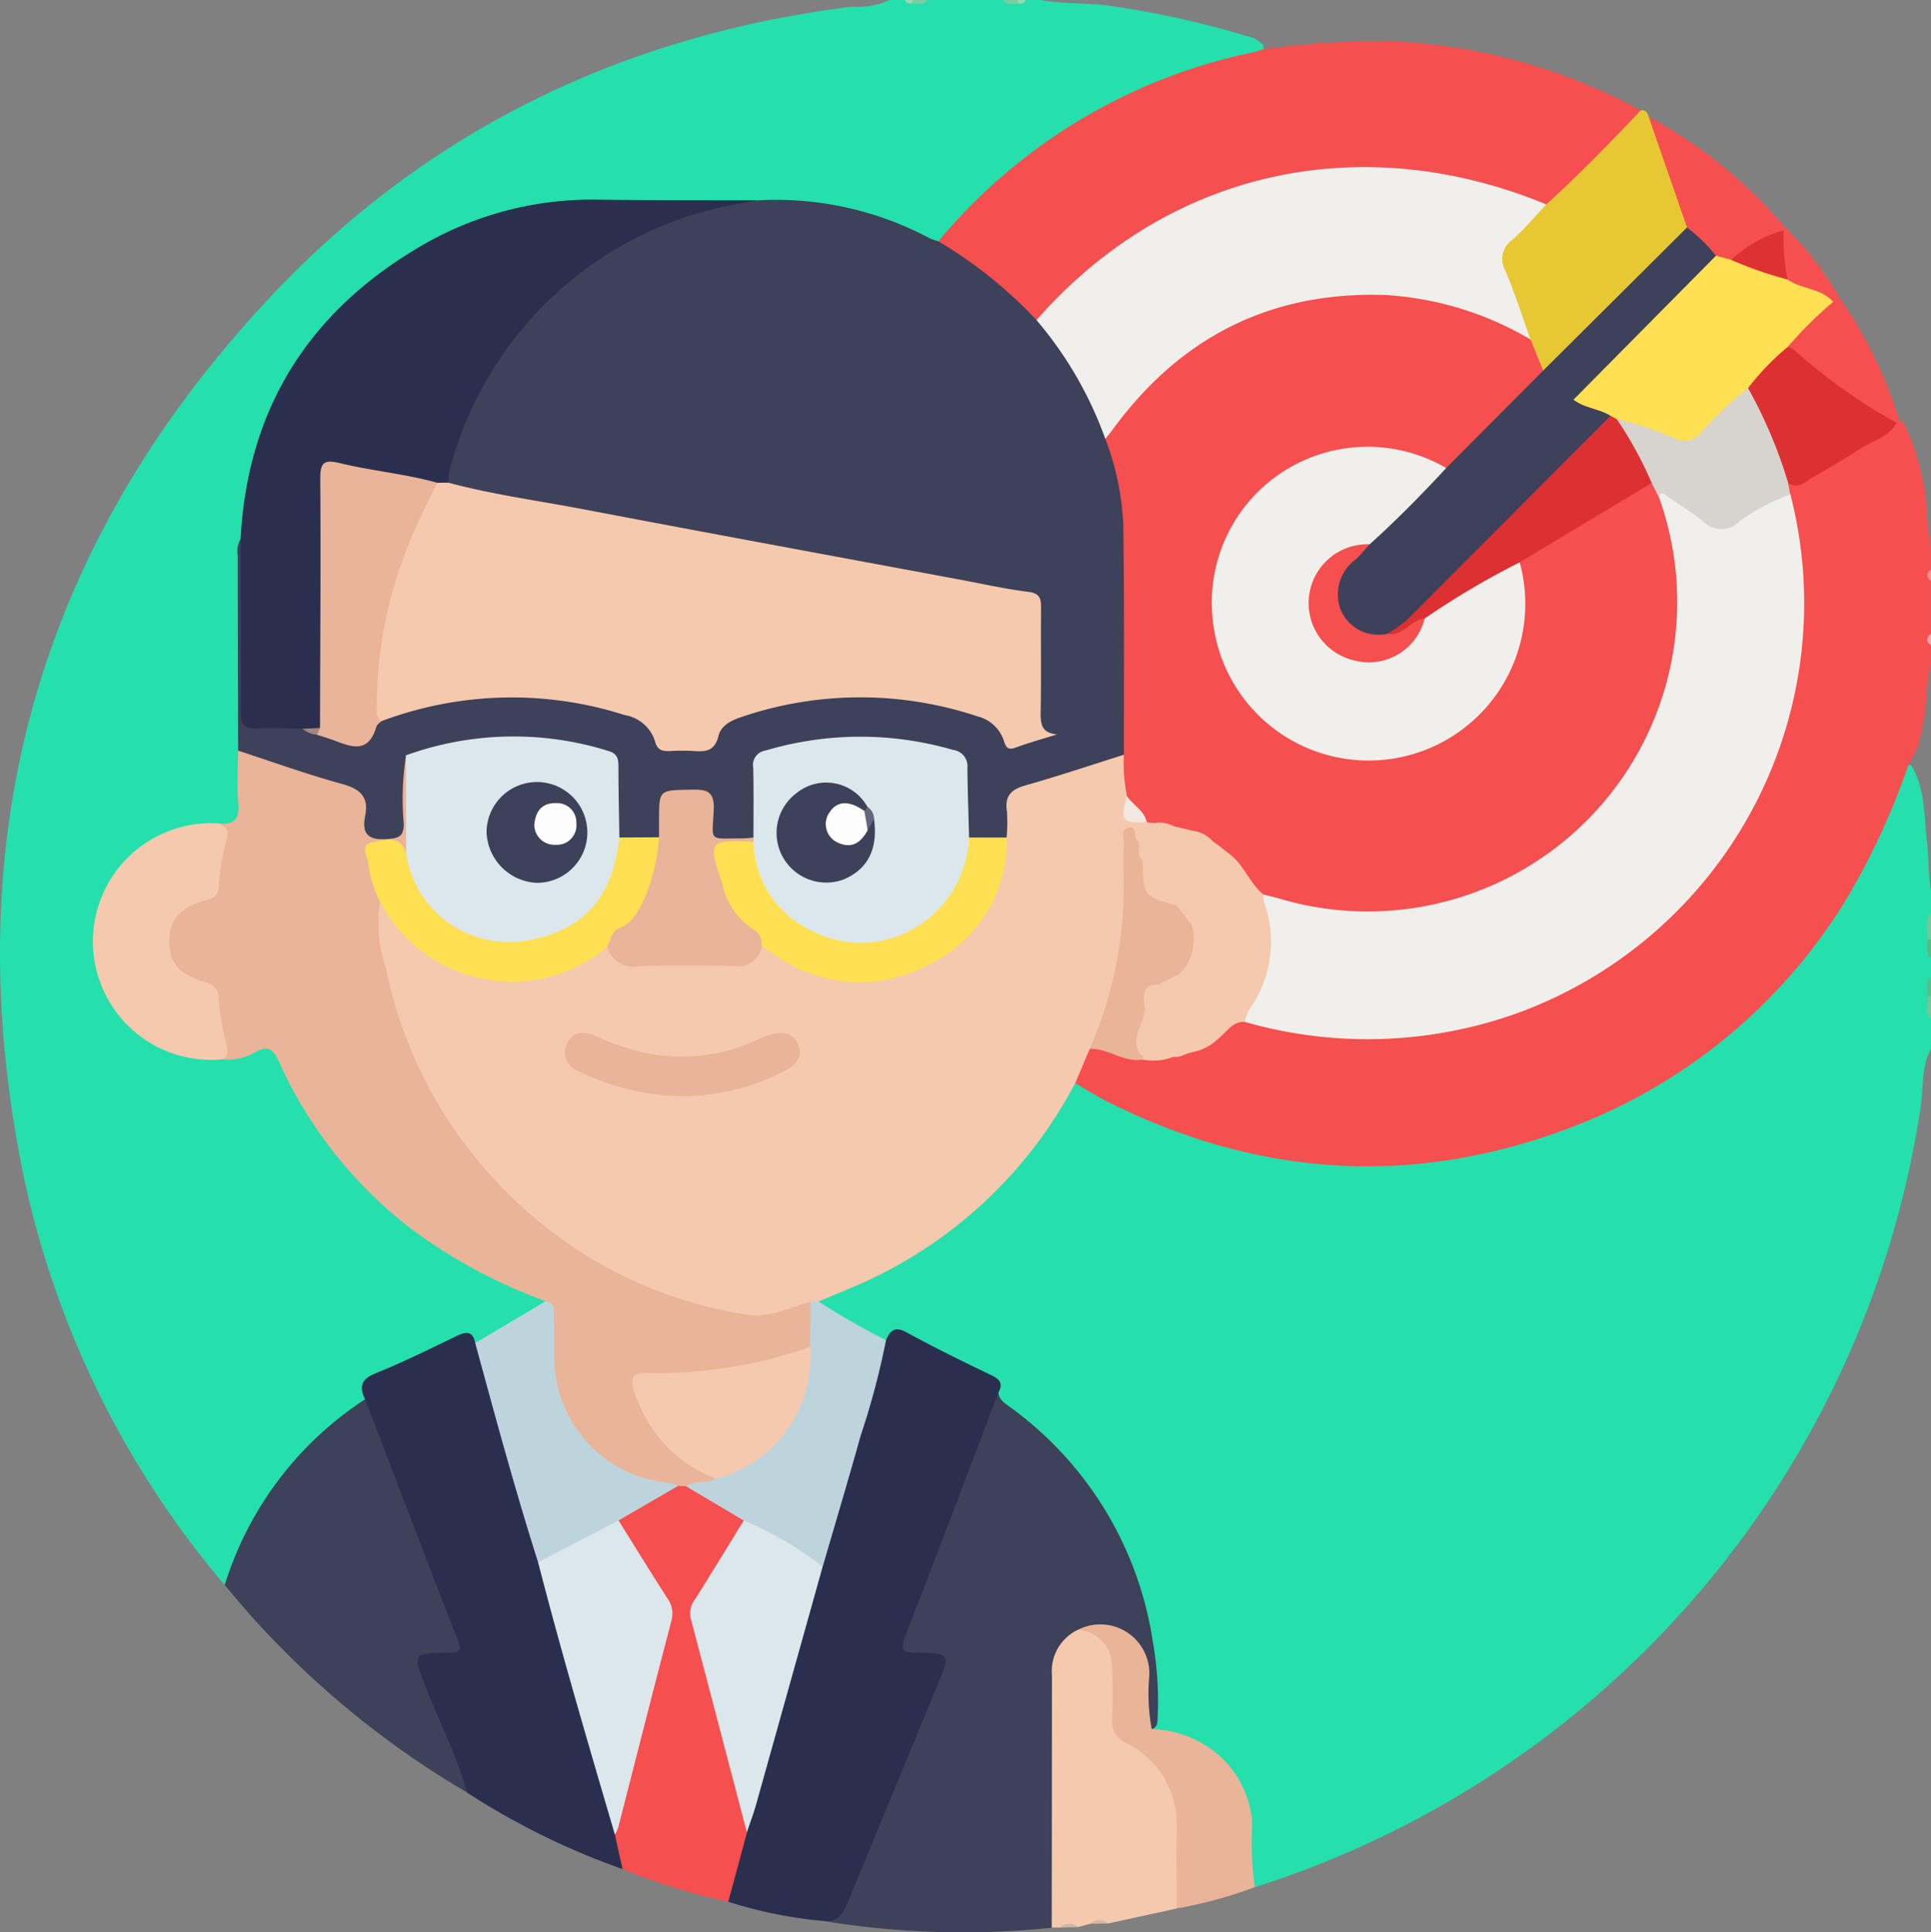 <svg id="Grupo_154333" data-name="Grupo 154333" xmlns="http://www.w3.org/2000/svg" xmlns:xlink="http://www.w3.org/1999/xlink" width="127.953" height="128.019" viewBox="0 0 127.953 128.019">
  <rect x="0" y="0" width="127.953" height="128.019" fill="#808080" stroke="none"/>
  <defs>
    <clipPath id="clip-path">
      <rect id="Rectángulo_45995" data-name="Rectángulo 45995" width="127.953" height="128.018" fill="none"/>
    </clipPath>
  </defs>
  <g id="Grupo_154333-2" data-name="Grupo 154333" clip-path="url(#clip-path)">
    <path id="Trazado_196506" data-name="Trazado 196506" d="M151.257,91.3c-.66,1.2-.485,2.562-.684,3.844a64.274,64.274,0,0,1-44.12,51.7c-.591-.189-.493-.712-.515-1.141-.047-.913,0-1.829-.021-2.744a6.149,6.149,0,0,0-5.369-6.067c-.4-.057-.85-.013-1.092-.456.559-1.854.177-3.717-.079-5.543a22.873,22.873,0,0,0-8.156-14.668c-.708-.6-1.672-.983-1.946-2.014a1.2,1.2,0,0,0-.815-1.235c-1.6-.77-3.194-1.548-4.756-2.388a1.4,1.4,0,0,0-1.691.138,11.025,11.025,0,0,1-4.559-2.65c.05-.613.595-.631.991-.777A29.192,29.192,0,0,0,93.656,94.536c.25-.415.41-.926.957-1.087a2.482,2.482,0,0,1,1.251.515A36.165,36.165,0,0,0,110.539,98.5c11.838,1.007,21.872-2.846,30.148-11.259a34.293,34.293,0,0,0,8.156-13.309c.189-.565.126-1.411,1.078-1.447.981,1.581.863,3.4,1.072,5.136.127,1.055.069,2.13.264,3.182v1.5c-.261.55-.067,1.133-.129,1.7.059.432-.134.89.129,1.3v1.249c-.261.4-.069.853-.129,1.277.065.489-.142,1,.129,1.474Z" transform="translate(-23.303 -21.809)" fill="#25e0ac"/>
    <path id="Trazado_196507" data-name="Trazado 196507" d="M14.89,105.018A61.552,61.552,0,0,1,1.507,77.634c-4.441-21.975.927-41.349,16.2-57.74C28.149,8.68,41.235,2.336,56.466.439A5.144,5.144,0,0,0,58.961,0h1c.166.182.388.113.591.129.3-.045.634.11.909-.129h5c.275.238.607.084.91.129.2-.015.424.053.591-.129h1c1.466.281,2.964.168,4.439.367a60.97,60.97,0,0,1,9.133,2A2.141,2.141,0,0,1,83.723,3c.024.875-.734.806-1.23.923a40.623,40.623,0,0,0-6.3,2.023,35.933,35.933,0,0,0-9.97,6.337,21.778,21.778,0,0,0-3.087,3.078,1.923,1.923,0,0,1-1.086.8,11.431,11.431,0,0,1-2.887-1.118A22.156,22.156,0,0,0,50.241,13.6c-4.072-.04-8.15-.122-12.217.027A21.88,21.88,0,0,0,25.963,17.9a23,23,0,0,0-9.548,15.491c-.144.864-.036,1.747-.238,2.606a42.257,42.257,0,0,0-.1,5.229c-.031,2.826,0,5.652.007,8.478.031,1.249.043,2.5,0,3.747-.025.818-.359,1.359-1.258,1.377a7.61,7.61,0,0,0-7.134,3.508,7.066,7.066,0,0,0-.306,7.582,7.335,7.335,0,0,0,6.6,4c.208,0,.416,0,.623,0a5.123,5.123,0,0,0,2.411-.546c.849-.409,1.314-.092,1.656.694a29.33,29.33,0,0,0,16.41,15.357c.443.169,1.012.187,1.194.775a13.613,13.613,0,0,1-4.788,2.883,1.505,1.505,0,0,0-1.734-.017c-1.418.758-2.9,1.386-4.368,2.029-.812.354-1.277.761-1.072,1.684-1.248,1.272-2.733,2.267-3.967,3.58a23.86,23.86,0,0,0-4.772,7.536c-.164.408-.222.9-.693,1.133" transform="translate(0)" fill="#25e0ac"/>
    <path id="Trazado_196508" data-name="Trazado 196508" d="M157.113,62.664a47.687,47.687,0,0,1-4.242,9.124,36.507,36.507,0,0,1-17.822,14.8c-10.627,4.131-21.059,3.465-31.213-1.691-.666-.338-1.293-.749-1.938-1.127a2.928,2.928,0,0,1,1-2.409c.731-.322,1.341.159,2,.3a5.406,5.406,0,0,0,1.442.243,7.485,7.485,0,0,0,1.883-.108c.41-.108.817-.23,1.228-.329a3.429,3.429,0,0,0,1.816-.965,2.6,2.6,0,0,1,1.953-1.056,43,43,0,0,0,7.014,1.022,29.041,29.041,0,0,0,9.827-1.3,28.5,28.5,0,0,0,19.418-22.545,29.893,29.893,0,0,0-.464-11.634,1.555,1.555,0,0,1-.009-.938c2.666-1.043,4.94-2.788,7.43-4.15a.56.56,0,0,1,.361.129,15.741,15.741,0,0,1,1.535,5.919,16.505,16.505,0,0,0,.265,2.3v1.5a.571.571,0,0,0,0,.75V54a.571.571,0,0,0,0,.75V56c-.358,1.4-.22,2.865-.593,4.256a5.765,5.765,0,0,1-.9,2.405" transform="translate(-30.649 -12.007)" fill="#f64f4f"/>
    <path id="Trazado_196509" data-name="Trazado 196509" d="M182.658,88.269c.1-.577-.26-1.219.242-1.741v1.75c-.085.112-.166.115-.242-.009" transform="translate(-54.946 -26.034)" fill="#70c99a"/>
    <path id="Trazado_196510" data-name="Trazado 196510" d="M182.9,95.86c-.473-.433-.157-.994-.24-1.491.076-.124.155-.121.24-.009Z" transform="translate(-54.949 -28.365)" fill="#6ec898"/>
    <path id="Trazado_196511" data-name="Trazado 196511" d="M182.906,93.857c-.08,0-.16,0-.24.009.042-.427-.174-.9.24-1.259Z" transform="translate(-54.953 -27.863)" fill="#55bf87"/>
    <path id="Trazado_196512" data-name="Trazado 196512" d="M182.664,89.018c.08.006.161.008.242.009v1.25c-.415-.354-.2-.833-.242-1.259" transform="translate(-54.953 -26.783)" fill="#53be84"/>
    <path id="Trazado_196513" data-name="Trazado 196513" d="M96.074.224c-.354,0-.74.147-1.012-.224h1c.078.045.107.094.085.145s-.047.079-.072.079" transform="translate(-28.601)" fill="#7bcda1"/>
    <path id="Trazado_196514" data-name="Trazado 196514" d="M87.441,0c-.272.371-.659.223-1.012.224-.073-.055-.1-.106-.068-.154S86.415,0,86.441,0Z" transform="translate(-25.98 0)" fill="#7bcda1"/>
    <path id="Trazado_196515" data-name="Trazado 196515" d="M182.907,60.819c-.369-.25-.317-.5,0-.75Z" transform="translate(-54.954 -18.073)" fill="#faa5a5"/>
    <path id="Trazado_196516" data-name="Trazado 196516" d="M182.91,54.741c-.313-.25-.357-.5,0-.75Z" transform="translate(-54.956 -16.244)" fill="#f99090"/>
    <path id="Trazado_196517" data-name="Trazado 196517" d="M96.5.224A2.013,2.013,0,0,1,96.492,0h.5c-.087.239-.283.241-.487.224" transform="translate(-29.032)" fill="#9ad9b7"/>
    <path id="Trazado_196518" data-name="Trazado 196518" d="M86.266,0a2,2,0,0,1-.013.224c-.2.016-.4.015-.487-.224Z" transform="translate(-25.804)" fill="#9ad9b7"/>
    <path id="Trazado_196519" data-name="Trazado 196519" d="M89.674,131.959c.037.477.4.7.735.945a23.481,23.481,0,0,1,9.5,15.593,22.435,22.435,0,0,1,.317,4.951c-.02.333.023.68-.389.819-.58-.348-.415-.935-.441-1.445a23.556,23.556,0,0,0-.141-2.6,2.86,2.86,0,0,0-4.328-2.109,3.508,3.508,0,0,0-1.319,3.075q.022,7.168,0,14.336a2.492,2.492,0,0,1-.4,1.9,56.6,56.6,0,0,1-15.045-.436,4,4,0,0,0,1.452-1.95c1.948-4.69,3.842-9.4,5.8-14.087.536-1.277.473-1.337-.97-1.426-1.422-.086-1.644-.382-1.163-1.695,1.863-5.082,3.852-10.116,5.8-15.166.112-.29.145-.68.594-.7" transform="translate(-23.516 -39.703)" fill="#3d4159"/>
    <path id="Trazado_196520" data-name="Trazado 196520" d="M86.892,130.161c-2.046,5.369-4.07,10.746-6.159,16.1-.361.924-.211,1.151.755,1.155,2.213.007,2.226.047,1.366,2.134-2,4.861-4.026,9.713-6.018,14.577-.282.69-.668,1.124-1.458,1.058a29.124,29.124,0,0,1-6.391-1.281c-.287-1.086.354-2,.559-3a15.773,15.773,0,0,1,.417-1.565c1.627-5.909,3.363-11.787,5-17.692,1.306-4.274,2.411-8.606,3.673-12.894a4.9,4.9,0,0,1,.808-2.058c.278-.641.584-.942,1.365-.513,1.845,1.012,3.739,1.937,5.636,2.848.566.273.757.569.447,1.128" transform="translate(-20.734 -37.905)" fill="#2a2f4f"/>
    <path id="Trazado_196521" data-name="Trazado 196521" d="M34.511,130.719c-.417-.85-.251-1.344.717-1.734,1.842-.741,3.624-1.632,5.416-2.492.626-.3,1.02-.245,1.165.494a2.079,2.079,0,0,1,.655,1.308c1.272,4.4,2.5,8.806,3.8,13.2q2.511,8.981,5.081,17.946c.136.793.693,1.548.221,2.4a48.515,48.515,0,0,1-10.293-5.061,7.933,7.933,0,0,1-1.211-2.442c-.828-1.818-1.539-3.684-2.253-5.548-.447-1.169-.2-1.515,1.032-1.6a2.593,2.593,0,0,1,.5-.006c1.063.13,1.058-.36.74-1.158-1.278-3.207-2.457-6.452-3.718-9.665-.562-1.433-1.07-2.886-1.663-4.307a1.776,1.776,0,0,1-.188-1.324" transform="translate(-10.319 -38.007)" fill="#2a2f4f"/>
    <path id="Trazado_196522" data-name="Trazado 196522" d="M30.6,132.611c2.034,5.3,4.051,10.612,6.12,15.9.3.756.172.885-.6.895-2.416.029-2.357.034-1.481,2.318.891,2.32,2.06,4.53,2.72,6.938a59.812,59.812,0,0,1-13.951-11.3c-.733-.788-1.409-1.628-2.111-2.445a22.7,22.7,0,0,1,9.3-12.307" transform="translate(-6.408 -39.899)" fill="#3d4159"/>
    <path id="Trazado_196523" data-name="Trazado 196523" d="M58.781,166.1q-.25-1.135-.5-2.269a7.985,7.985,0,0,1,.285-1.951q1.405-5.755,2.946-11.476a3.1,3.1,0,0,0-.41-2.7,31.755,31.755,0,0,1-2.738-4.592c.031-.561.489-.736.888-.933a19.1,19.1,0,0,1,3.2-1.641,1.691,1.691,0,0,1,.578,0c1.337.8,3,1.092,3.912,2.553a8.17,8.17,0,0,1-1.785,3.233,5.5,5.5,0,0,0-.918,5.532c1.058,3.185,1.667,6.516,2.569,9.759a5.345,5.345,0,0,1,.224,2.07q-.62,2.295-1.239,4.588a39.7,39.7,0,0,1-7.007-2.169" transform="translate(-17.535 -42.277)" fill="#f64f4f"/>
    <path id="Trazado_196524" data-name="Trazado 196524" d="M99.68,174.177q.011-8.354.016-16.709a3.038,3.038,0,0,1,1.73-3.028c1.495-.108,2.371.659,2.577,2.32a20.464,20.464,0,0,1,.045,3.113,2.014,2.014,0,0,0,1.05,1.947,6.485,6.485,0,0,1,3.216,6.066c-.039,1.2,0,2.41-.012,3.614a1.9,1.9,0,0,1-.342,1.414l-4.533.986a1.774,1.774,0,0,0-1.2.024l-.8.221a1.783,1.783,0,0,0-1.2.031H99.68" transform="translate(-29.991 -46.464)" fill="#f5c9ad"/>
    <path id="Trazado_196525" data-name="Trazado 196525" d="M108.712,172.751c0-1.747-.038-3.494,0-5.241a6.009,6.009,0,0,0-3.3-5.706,1.579,1.579,0,0,1-.975-1.655c.062-1.12.049-2.247,0-3.368a2.419,2.419,0,0,0-2.264-2.5A3.249,3.249,0,0,1,106.9,157.3a13.2,13.2,0,0,0,.156,3.558,7.137,7.137,0,0,1,4.516,1.791,6.626,6.626,0,0,1,2.15,4.481,21.155,21.155,0,0,0,.168,4.2,28.339,28.339,0,0,1-5.18,1.415" transform="translate(-30.742 -46.3)" fill="#e9b498"/>
    <path id="Trazado_196526" data-name="Trazado 196526" d="M103.32,182.208a.887.887,0,0,1,1.2-.024l-1.2.024" transform="translate(-31.086 -54.746)" fill="#d4baa5"/>
    <path id="Trazado_196527" data-name="Trazado 196527" d="M100.462,182.567a.886.886,0,0,1,1.2-.031l-1.2.031" transform="translate(-30.226 -54.854)" fill="#cab7a5"/>
    <path id="Trazado_196528" data-name="Trazado 196528" d="M93.1,89.173c-.835-.037-1.188.687-1.735,1.1-.979-.447-1.18.615-1.774.914-.405.078-.756.377-1.2.3-.788-.034-1.587-.409-2.359.083a.586.586,0,0,1-.431-.675A25.723,25.723,0,0,1,86.371,87a.647.647,0,0,1,.661-.466c1.243.593,1.243.593,1.593-.657a4.547,4.547,0,0,0,.754-3.12c.365-1.03-.376-.973-1.01-1.021-2.088-.543-2.357-.905-2.263-3.041.308-.545.628-1.093-.279-1.4-.381.264-.391.264-.394.686a39.756,39.756,0,0,1-.258,5.937,31.756,31.756,0,0,1-1.514,6,1.766,1.766,0,0,1-.826,1.041q-.481,1.136-.961,2.271a29.64,29.64,0,0,1-13.381,12.906c-1.185.57-2.416,1.046-3.626,1.565a.9.9,0,0,1-.487.32,11.3,11.3,0,0,1-7.785.123A29.476,29.476,0,0,1,39.162,94.325a29.87,29.87,0,0,1-3.784-11.911c-.05-.473-.236-1.019.424-1.268a11.475,11.475,0,0,1,2.053,2.291c2.769,3.1,8.192,3.443,11.489,1.427.511-.312.942-.859,1.655-.741a3.02,3.02,0,0,0,2.645,1c1.647-.064,3.3-.045,4.947-.006a2.821,2.821,0,0,0,2.332-.89c.763-.324,1.255.264,1.8.577A9.471,9.471,0,0,0,74.68,83.011,8.393,8.393,0,0,0,77,76.865c-.006-3.267-.308-3.221,3.027-4.144,1.272-.352,2.494-.868,3.779-1.177a2.04,2.04,0,0,1,1.326-.112c.51.8.231,1.722.381,2.576-.073.815-.38,1.777,1.043,1.651a2.989,2.989,0,0,1,.528.086,4.762,4.762,0,0,0,1.243.177,2.972,2.972,0,0,1,1.191.394,1.073,1.073,0,0,0,1.621.8c1.685.746,2.469,2.324,3.445,3.727A7.766,7.766,0,0,1,93.1,89.173" transform="translate(-10.626 -21.468)" fill="#f5c9ad"/>
    <path id="Trazado_196529" data-name="Trazado 196529" d="M73.277,123.356l.533-.01a47.661,47.661,0,0,0,4.466,2.557,50.815,50.815,0,0,1-1.683,6.336c-.805,2.9-1.673,5.787-2.514,8.68a28.688,28.688,0,0,1-5.224-3.061l-3.818-2.268c.35-.884,1.264-.458,1.847-.8,3.847-.963,6.178-4.31,6.039-8.692.068-.921-.255-1.893.354-2.741" transform="translate(-19.567 -37.111)" fill="#bed4dd"/>
    <path id="Trazado_196530" data-name="Trazado 196530" d="M81.243,55.7c-2.168.683-4.323,1.409-6.51,2.027-.955.271-1.4.695-1.242,1.725a10.359,10.359,0,0,1-.022,1.735,2.465,2.465,0,0,1-2.458.134,1.986,1.986,0,0,1-.39-1.522c-.027-.831.009-1.663-.031-2.5a1.711,1.711,0,0,0-1.449-1.756,21.011,21.011,0,0,0-10.847.064,1.476,1.476,0,0,0-1.21,1.6c-.062,1.351.326,2.744-.3,4.054a3.145,3.145,0,0,1-2.173.213c-1.027-.134-.975-.989-.983-1.725-.01-.84-.15-1.444-1.208-1.446-1.317,0-1.492.107-1.559,1.433a2.377,2.377,0,0,1-.345,1.541,3.387,3.387,0,0,1-2.7.065c-.694-.733-.408-1.65-.429-2.492-.079-3.267.453-2.872-3-3.654a19.607,19.607,0,0,0-9.245.4,2.336,2.336,0,0,0-1,.469c-.382.364-.3.84-.3,1.29-.01.871.015,1.743-.01,2.614-.037,1.284-.307,1.545-1.54,1.556-1.263.011-1.661-.247-1.612-1.473.055-1.361-.594-1.907-1.786-2.244-1.675-.473-3.35-.961-4.987-1.565a2.417,2.417,0,0,1-1.356-.818q-.017-6.473-.029-12.946a1.533,1.533,0,0,1,.2-1.075c.519.5.4,1.156.4,1.765.018,2.873,0,5.745.011,8.618.007,1.668.087,1.736,1.777,1.763a9.188,9.188,0,0,1,1.493.082c.462.107.906.279,1.356.426,1.666.714,3.264,1.094,4.363-.917a24.1,24.1,0,0,1,16.394-.331,3.831,3.831,0,0,1,1.814,1.47,2.415,2.415,0,0,0,3.8-.1,3.59,3.59,0,0,1,1.985-1.426,24.988,24.988,0,0,1,14.882-.141,3.607,3.607,0,0,1,2.4,1.644.889.889,0,0,0,1.165.43,7.3,7.3,0,0,1,1.655-.353c-.842-.261-.812-.958-.825-1.584-.038-1.915-.007-3.831-.017-5.745-.008-1.566-.025-1.61-1.513-1.891Q58.211,42.16,42.548,39.281c-1.6-.3-3.185-.632-4.788-.9A2.231,2.231,0,0,1,36.5,37.9a1.519,1.519,0,0,1-.109-1.537A24.019,24.019,0,0,1,52.208,19.727a23.1,23.1,0,0,1,4.76-.759,21.641,21.641,0,0,1,11.4,2.511,4.272,4.272,0,0,0,.582.2,2.827,2.827,0,0,1,1.577.687,22.848,22.848,0,0,1,5.18,4.462,23.6,23.6,0,0,1,4.712,8.1,18.249,18.249,0,0,1,1.194,6.447c.076,3.978-.145,7.959.131,11.937a3.456,3.456,0,0,1-.5,2.383" transform="translate(-6.771 -5.695)" fill="#3d4159"/>
    <path id="Trazado_196531" data-name="Trazado 196531" d="M20.468,71.134c2.287.744,4.553,1.565,6.87,2.2,1.2.329,1.819.834,1.558,2.122-.265,1.307.329,1.643,1.558,1.531.73-.066.989-.22,1-.994a18.848,18.848,0,0,1,.151-4.555,1.038,1.038,0,0,1,.4.863,31.063,31.063,0,0,1-.1,5.282c-.225.574-.556.273-.883.108a1.4,1.4,0,0,0-1.427-.069c-.532.354-.12.907-.108,1.375.017.736.653,1.361.389,2.148a9.289,9.289,0,0,0,.382,4.353,29.052,29.052,0,0,0,8.562,15.421,28.339,28.339,0,0,0,15.491,7.6c1.34.2,2.741-.489,4.089-.873l-.034,2.992a6.959,6.959,0,0,1-3.329,1.269,26.6,26.6,0,0,1-6.919.826c-1.189-.024-1.33.206-.873,1.307a8.363,8.363,0,0,0,4.059,4.555c.34.167.847.215.838.782-.617.342-1.386.083-1.983.5l-.541-.03c-3.279.5-6.835-2.318-8-5.5a9.166,9.166,0,0,1-.568-3.406,10.284,10.284,0,0,0-.206-3.331,34.835,34.835,0,0,1-8.94-4.818A29.037,29.037,0,0,1,23.19,91.77c-.382-.86-.708-1.138-1.6-.642a3.538,3.538,0,0,1-2.151.459c-.046-.789-.256-1.556-.328-2.337-.124-1.348-.417-2.405-1.965-2.9a2.5,2.5,0,0,1-1.516-2.761,2.674,2.674,0,0,1,1.849-2.578,1.96,1.96,0,0,0,1.509-1.989c.085-1.021.513-2.018.2-3.066.994.109,1.4-.254,1.3-1.323-.108-1.155-.018-2.329-.015-3.495" transform="translate(-4.699 -21.402)" fill="#e9b498"/>
    <path id="Trazado_196532" data-name="Trazado 196532" d="M95.442,22.371a29.592,29.592,0,0,0-6.505-5.222,36.843,36.843,0,0,1,20.79-12.506c.281-.064.556-.16.835-.241a64.16,64.16,0,0,1,7.3-.535A37.819,37.819,0,0,1,135.472,8.48c.064.485-.291.749-.573,1.033q-2.344,2.371-4.713,4.715a1.723,1.723,0,0,1-1.156.646,45.712,45.712,0,0,0-7.332-2c-9.234-1.19-17.287,1.268-24.074,7.714-.68.644-1.175,1.535-2.183,1.783" transform="translate(-26.759 -1.163)" fill="#f64f4f"/>
    <path id="Trazado_196533" data-name="Trazado 196533" d="M26.905,53.978c-.992-.013-1.987-.078-2.975-.021-.884.051-1.126-.285-1.119-1.14.03-3.8,0-7.608-.009-11.412.469-8.878,4.753-15.372,12.423-19.681a22.453,22.453,0,0,1,11.48-2.8c3.45.044,6.9.029,10.351.04-.961.187-1.932.332-2.879.57A23.918,23.918,0,0,0,43.85,25.007a24.182,24.182,0,0,0-7.189,11.8,5,5,0,0,0-.088.862.954.954,0,0,1-.848.247c-1.851-.286-3.691-.639-5.532-.991-1.642-.315-1.732-.256-1.735,1.381-.009,4.58,0,9.161-.008,13.741a3.532,3.532,0,0,1-.25,1.834c-.405.4-.857.162-1.3.092" transform="translate(-6.861 -5.694)" fill="#2a2f4f"/>
    <path id="Trazado_196534" data-name="Trazado 196534" d="M17.138,78.02c.357.227.75.3.545.984a16.219,16.219,0,0,0-.545,3.287c-.062.721-.582.738-1.02.873-1.572.483-2.257,1.282-2.248,2.7.009,1.4.68,2.185,2.292,2.65.605.174.969.4.992,1.169a15.483,15.483,0,0,0,.494,2.921c.1.433.191.79-.259,1.055a7.843,7.843,0,1,1-.251-15.636" transform="translate(-2.652 -23.47)" fill="#f5c9ad"/>
    <path id="Trazado_196535" data-name="Trazado 196535" d="M49.707,123.311c.766.124.519.729.547,1.184.1,1.649-.143,3.3.387,4.948a8.349,8.349,0,0,0,7.273,5.91,2.38,2.38,0,0,1,.565.2l-3.943,2.286a11.47,11.47,0,0,1-5.328,2.772c-1.528-4.8-2.842-9.665-4.166-14.526l4.665-2.771" transform="translate(-13.552 -37.101)" fill="#bed4dd"/>
    <path id="Trazado_196536" data-name="Trazado 196536" d="M117.967,81.683a3.539,3.539,0,0,1,.291-.795,7.739,7.739,0,0,0,.989-7.151,1.976,1.976,0,0,1-.038-.489c.385-.345.791-.13,1.179-.026a23.636,23.636,0,0,0,4.174.707,19.974,19.974,0,0,0,21.484-17.163,19.741,19.741,0,0,0-.44-7.789,11.247,11.247,0,0,1-.4-1.826c.034-.736.385-.866.97-.484.8.523,1.613,1.035,2.383,1.6a1.5,1.5,0,0,0,2.039-.025,14.734,14.734,0,0,1,2.381-1.36c.349-.18.719-.482,1.15-.152a28.913,28.913,0,0,1-17.789,34.262,29.407,29.407,0,0,1-18.369.689" transform="translate(-35.493 -13.978)" fill="#f1efeb"/>
    <path id="Trazado_196537" data-name="Trazado 196537" d="M164.7,43.775a13.447,13.447,0,0,0-3.373,1.8,1.66,1.66,0,0,1-2.315.059c-.792-.662-1.7-1.189-2.535-1.8-.308-.224-.423-.152-.468.188-.6-.021-.479-.617-.738-.912-.628-1.116-1.133-2.3-1.862-3.361-.208-.3-.414-.639-.169-1.031a3.2,3.2,0,0,1,2.463.561c1.5.733,2.736.668,3.784-.773a9.4,9.4,0,0,1,1.4-1.4c.338-.3.679-.642,1.2-.392a19.4,19.4,0,0,1,2.549,5.606.7.7,0,0,1-.082.706q.07.374.141.749" transform="translate(-46.073 -11.02)" fill="#d7d4cf"/>
    <path id="Trazado_196538" data-name="Trazado 196538" d="M168.339,41.824a31.305,31.305,0,0,0-2.66-6.293c.317-1.465,1.462-2.183,2.61-2.9.868.009,1.137.868,1.756,1.245,1.509.919,2.9,2.012,4.375,2.989a3.272,3.272,0,0,1,1.1.965c-.474.9-1.441,1.13-2.222,1.611-1.089.67-2.169,1.359-3.287,1.976-.5.276-.977.866-1.675.407" transform="translate(-49.848 -9.818)" fill="#dc3033"/>
    <path id="Trazado_196539" data-name="Trazado 196539" d="M110.035,84.841a3.353,3.353,0,0,1-.751,3.248,1.44,1.44,0,0,1-1.5.749c-1.13-.069-.917,1.026-.869,1.407.144,1.144-1.211,2.214-.133,3.35.056.044.076.089.06.136s-.033.071-.051.071c-1.259.21-2.278-.761-3.505-.712a26.629,26.629,0,0,0,2.25-11c0-.833-.034-1.667.015-2.5.024-.4-.3-1.048.346-1.159.58-.1.22.731.631.909a1.264,1.264,0,0,1,.255,1.247c.05,2.373.05,2.373,2.248,3,.489.292,1.007.56,1,1.248" transform="translate(-31.076 -23.596)" fill="#e9b498"/>
    <path id="Trazado_196540" data-name="Trazado 196540" d="M176.653,36.494a36.274,36.274,0,0,1-6.875-4.906c-.077-.077-.227-.082-.343-.12.442-1.481,1.763-2.185,2.785-3.154a.772.772,0,0,1,.671-.077,29.824,29.824,0,0,1,3.99,8.242,2.09,2.09,0,0,0-.229.015" transform="translate(-50.978 -8.481)" fill="#f64f4f"/>
    <path id="Trazado_196541" data-name="Trazado 196541" d="M112.948,99.089c.148-.291.293-.585.448-.873.415-.773.859-.826,1.326-.041a3.37,3.37,0,0,1-1.774.914" transform="translate(-33.983 -29.368)" fill="#f5c9ad"/>
    <path id="Trazado_196542" data-name="Trazado 196542" d="M108.3,100.025c0-.069-.008-.138-.009-.207.7-1.468,1.373-.221,2.058.018a3.731,3.731,0,0,1-2.048.189" transform="translate(-32.581 -29.821)" fill="#f5c9ad"/>
    <path id="Trazado_196543" data-name="Trazado 196543" d="M145.179,16.689c2.171-1.987,4.23-4.085,6.247-6.227.324-.051.463.134.528.413a1.873,1.873,0,0,1,.631.9,40.7,40.7,0,0,1,2.077,6.215,2.177,2.177,0,0,1-.787,1.237Q150,23.122,146.1,27c-.341.338-.642.8-1.242.7-.621-.5-.713-1.287-1.03-1.952-.515-1.574-1.119-3.117-1.693-4.669a1.766,1.766,0,0,1,.426-2.141c.854-.768,1.481-1.8,2.612-2.247" transform="translate(-42.712 -3.145)" fill="#e7c834"/>
    <path id="Trazado_196544" data-name="Trazado 196544" d="M158.8,18.4l-2.549-7.344a31.279,31.279,0,0,1,8.97,7.252.225.225,0,0,1,.085.2c-.01.075-.024.113-.043.113-1.142.716-2.345,1.33-3.492,2.041a1.749,1.749,0,0,1-1.026-.173A6.045,6.045,0,0,1,158.8,18.4" transform="translate(-47.012 -3.326)" fill="#f64f4f"/>
    <path id="Trazado_196545" data-name="Trazado 196545" d="M168.9,21.716c.006-.1.012-.192.017-.287a22.046,22.046,0,0,1,3.7,4.774l-.445.245c-1.136-.46-2.482-.491-3.3-1.607a3.739,3.739,0,0,1,.026-3.125" transform="translate(-50.709 -6.447)" fill="#f65150"/>
    <path id="Trazado_196546" data-name="Trazado 196546" d="M68.964,144.1a22.3,22.3,0,0,1,5.223,3.06q-2.2,7.864-4.4,15.727c-.178.633-.412,1.25-.621,1.874q-1.859-7.1-3.724-14.194a1.529,1.529,0,0,1,.311-1.276c1.079-1.725,2.141-3.459,3.208-5.19" transform="translate(-19.677 -43.357)" fill="#dce7ec"/>
    <path id="Trazado_196547" data-name="Trazado 196547" d="M51,146.859l5.328-2.773c1.077,1.723,2.142,3.454,3.24,5.164a1.726,1.726,0,0,1,.264,1.5c-1.2,4.567-2.356,9.145-3.533,13.718a2.508,2.508,0,0,1-.211.437c-1.758-6-3.528-11.994-5.089-18.049" transform="translate(-15.345 -43.351)" fill="#dce7ec"/>
    <path id="Trazado_196548" data-name="Trazado 196548" d="M132.939,30.751l.837,2.066c.034.426-.26.682-.517.942q-2.53,2.554-5.086,5.082a1.232,1.232,0,0,1-1.075.508,11.809,11.809,0,0,0-6.666-1.035,10.055,10.055,0,1,0,11.713,8.517,5.388,5.388,0,0,1-.117-1.24c.085-.466.464-.669.819-.877,2.4-1.4,4.775-2.846,7.193-4.217.282-.16.564-.372.927-.234l.5,1A20.509,20.509,0,0,1,116.314,67.8c-.356-.1-.718-.185-1.077-.277-.928-.752-1.279-1.978-2.268-2.7-.352-.258-.684-.562-1.061-.8a2.786,2.786,0,0,1-1.437-.74l-1.209-.294c-.392-.261-.866.006-1.267-.2l-.484-.048c-.519-.512-1.259-.856-1.312-1.723a11.015,11.015,0,0,1-.208-2.764c0-5.074.035-10.149-.038-15.223a18.26,18.26,0,0,0-1.191-5.7c.376-1.595,1.61-2.6,2.649-3.7A20.772,20.772,0,0,1,130.9,29.356a6.088,6.088,0,0,1,2.035,1.4" transform="translate(-31.52 -8.257)" fill="#f64f4f"/>
    <path id="Trazado_196549" data-name="Trazado 196549" d="M84.46,79.37h2.485a8.964,8.964,0,0,1-4.987,8.33,9.633,9.633,0,0,1-10.29-.5c-.316-.2-.629-.405-.942-.609a8.628,8.628,0,0,1-3.257-5.108c-.371-1.85-.278-1.981,1.563-1.977a9.129,9.129,0,0,1,1.115.024c.429.3.394.8.505,1.228a6.452,6.452,0,0,0,5.975,5.165,6.519,6.519,0,0,0,6.51-3.279,4.92,4.92,0,0,0,.738-1.964c.074-.488.1-1.006.587-1.31" transform="translate(-20.247 -23.88)" fill="#fee052"/>
    <path id="Trazado_196550" data-name="Trazado 196550" d="M67.218,78.283c-2.975-.137-3.038-.057-2.065,2.8a4.707,4.707,0,0,0,2.016,2.985,1.176,1.176,0,0,1,.594,1.153,1.581,1.581,0,0,1-1.814,1.3c-2.113-.033-4.228-.064-6.339.013a1.82,1.82,0,0,1-2.094-1.272,1.232,1.232,0,0,1,.616-1.47c1.549-1.051,1.953-2.677,2.271-4.346a2.465,2.465,0,0,1,.551-1.463q0-.562,0-1.124c0-2.013,0-1.986,2.069-2.023.969-.018,1.621-.012,1.556,1.336-.108,2.2-.363,1.874,1.883,1.892A7.4,7.4,0,0,0,67.21,78a.183.183,0,0,1,.066.188c-.018.064-.038.1-.058.1" transform="translate(-17.284 -22.515)" fill="#e9b498"/>
    <path id="Trazado_196551" data-name="Trazado 196551" d="M54.077,79.34a13,13,0,0,1-.86,3.82c-.426.883-.77,1.812-1.816,2.23-.478.191-.543.794-.761,1.23a9.851,9.851,0,0,1-15.047-3,7.354,7.354,0,0,1-.769-2.464c-.037-.52-.615-1.287.206-1.458.756-.157,1.845-.594,2.286.673.41.243.412.7.552,1.077a6.827,6.827,0,0,0,12.982-.38c.173-.573.01-1.277.594-1.709l2.633-.015" transform="translate(-10.407 -23.871)" fill="#fee052"/>
    <path id="Trazado_196552" data-name="Trazado 196552" d="M61.845,102.072a15.779,15.779,0,0,1-7.418-1.665,1.3,1.3,0,0,1-.744-1.82c.354-.821,1.148-.8,1.825-.515a17.5,17.5,0,0,0,3.519,1.181,11.977,11.977,0,0,0,7.153-.856,5.342,5.342,0,0,1,.561-.268c.811-.241,1.725-.513,2.2.439.483.972-.231,1.559-1.025,1.943a15.205,15.205,0,0,1-6.07,1.561" transform="translate(-16.108 -29.453)" fill="#e9b498"/>
    <path id="Trazado_196553" data-name="Trazado 196553" d="M106.71,75.473c.417.59,1.153.937,1.312,1.724-1.687.024-1.795-.117-1.312-1.724" transform="translate(-32.031 -22.708)" fill="#f1e8e2"/>
    <path id="Trazado_196554" data-name="Trazado 196554" d="M109.72,93l1.5-.749c.048.617-.035,1.213-.7,1.429-.519.168-.747-.2-.8-.68" transform="translate(-33.012 -27.755)" fill="#f5c9ad"/>
    <path id="Trazado_196555" data-name="Trazado 196555" d="M112.857,78.709a2.17,2.17,0,0,1,1.437.74c-.369.217-.665.7-1.2.31-.389-.285-.55-.61-.242-1.05" transform="translate(-33.907 -23.681)" fill="#f5c9ad"/>
    <path id="Trazado_196556" data-name="Trazado 196556" d="M112.507,87.062l-1-1.248c.873-.017,1.736-.026,1,1.248" transform="translate(-33.548 -25.818)" fill="#f5c9ad"/>
    <path id="Trazado_196557" data-name="Trazado 196557" d="M108.178,80.987c-.41-.35-.187-.828-.255-1.248.326.011.69-.025.738.437.04.38.045.76-.483.811" transform="translate(-32.47 -23.991)" fill="#f5c9ad"/>
    <path id="Trazado_196558" data-name="Trazado 196558" d="M109.386,78a1.794,1.794,0,0,1,1.266.2c-.426-.04-.889.161-1.266-.2" transform="translate(-32.911 -23.46)" fill="#f5c9ad"/>
    <path id="Trazado_196559" data-name="Trazado 196559" d="M65.485,136.38a8.9,8.9,0,0,1-5.15-5.053,5.823,5.823,0,0,1-.314-.806c-.173-.725-.159-1.207.883-1.147a30.542,30.542,0,0,0,10.805-1.732,8.347,8.347,0,0,1-6.224,8.738" transform="translate(-18.034 -38.404)" fill="#f5c9ad"/>
    <path id="Trazado_196560" data-name="Trazado 196560" d="M39.555,45.748l.745-.006c2.919.784,5.914,1.184,8.875,1.749,8.334,1.587,16.678,3.121,25.019,4.674,1.506.281,3,.619,4.522.808.747.093.861.419.854,1.049-.023,2.288.016,4.578-.023,6.865-.013.8.016,1.44,1.086,1.532-.923.289-1.858.547-2.764.88-.531.2-.645-.083-.769-.472a2.454,2.454,0,0,0-1.76-1.607,24.507,24.507,0,0,0-15.556.024c-.7.227-1.419.566-1.588,1.277-.241,1.008-.852,1.06-1.654,1a13.546,13.546,0,0,0-1.5,0c-.524.017-.9,0-1.066-.693a2.542,2.542,0,0,0-1.994-1.689,24.544,24.544,0,0,0-16.137.411c-.738-.08-.59-.684-.626-1.13a15.39,15.39,0,0,1,.245-3.721,31.4,31.4,0,0,1,2.7-8.912,4.936,4.936,0,0,1,1.388-2.033" transform="translate(-10.587 -13.762)" fill="#f5c9ad"/>
    <path id="Trazado_196561" data-name="Trazado 196561" d="M130.977,27.258a21.447,21.447,0,0,0-9.546-2.943c-7.6-.282-13.611,2.739-18.1,8.852-.169.231-.354.452-.532.677a25.226,25.226,0,0,0-4.559-7.871c8.631-9.865,21.407-12.764,33.783-7.665-.742.784-1.437,1.618-2.239,2.335a1.552,1.552,0,0,0-.48,2.051c.636,1.488,1.122,3.039,1.672,4.564" transform="translate(-29.558 -4.765)" fill="#f1efeb"/>
    <path id="Trazado_196562" data-name="Trazado 196562" d="M71.412,76.773c0-.094,0-.189-.007-.284,0-1.539.023-3.078-.015-4.616a.966.966,0,0,1,.819-1.142,22.011,22.011,0,0,1,12.415-.043,1.088,1.088,0,0,1,.958,1.195c.014,1.537.071,3.075.11,4.612a7.3,7.3,0,0,1-3.133,5.7,7.013,7.013,0,0,1-7.228.508,6.616,6.616,0,0,1-3.919-5.927" transform="translate(-21.479 -21.005)" fill="#dce7ec"/>
    <path id="Trazado_196563" data-name="Trazado 196563" d="M52.617,76.484c-.409,3.991-2.388,6.189-6.15,6.833A6.874,6.874,0,0,1,38.488,77.5q0-3.23,0-6.459A21,21,0,0,1,51.9,70.758c.565.161.659.495.659,1,0,1.574.039,3.148.063,4.722" transform="translate(-11.58 -21)" fill="#dce7ec"/>
    <path id="Trazado_196564" data-name="Trazado 196564" d="M37.986,45.148c-.629,1.342-1.339,2.654-1.869,4.034a28.414,28.414,0,0,0-2.134,10.99.835.835,0,0,0,.3.773c-.111.12-.282.223-.324.364-.59,2-1.89,1.214-3.1.805-.273-.092-.548-.176-.822-.264-.182-.252.094-.32.186-.462.013-5.49.055-10.979.017-16.468-.008-1.072.2-1.342,1.3-1.073,2.129.518,4.331.708,6.449,1.3" transform="translate(-9.018 -13.163)" fill="#e9b498"/>
    <path id="Trazado_196565" data-name="Trazado 196565" d="M29.828,68.978q-.093.231-.186.462a1.852,1.852,0,0,1-.971-.4l1.157-.059" transform="translate(-8.626 -20.753)" fill="#a7867f"/>
    <path id="Trazado_196566" data-name="Trazado 196566" d="M163.244,25.808c.928.656,2.221.566,3.021,1.482a26.745,26.745,0,0,0-3.011,2.985A16.82,16.82,0,0,0,160.628,33a23.326,23.326,0,0,0-3.157,2.992,1.4,1.4,0,0,1-1.657.37,21.31,21.31,0,0,0-3.884-1.3,1.184,1.184,0,0,1-.7-.087c-.548-.2-1.105-.366-1.653-.566-.838-.3-.874-.787-.326-1.408.138-.156.282-.3.43-.452q3.792-3.8,7.593-7.584c.34-.339.63-.807,1.227-.736l1.005.271a6.5,6.5,0,0,1,3.735,1.3" transform="translate(-44.796 -7.289)" fill="#fee052"/>
    <path id="Trazado_196567" data-name="Trazado 196567" d="M146.246,39.4l.42.229a25.725,25.725,0,0,1,2.311,4.226l-8.742,5.255c-1,1.093-2.406,1.581-3.617,2.358-.836.536-1.714,1.011-2.557,1.542-.554.273-1.051.65-1.609.908-.33.152-.723.527-1.062-.021.278-.917,1.221-1.167,1.815-1.772,3.858-3.933,7.77-7.813,11.671-11.7.4-.4.747-.9,1.37-1.021" transform="translate(-39.531 -11.856)" fill="#dc3033"/>
    <path id="Trazado_196568" data-name="Trazado 196568" d="M144.742,34.036q-6.726,6.756-13.461,13.5a9.415,9.415,0,0,1-1.31.931,2.373,2.373,0,0,1-2.87-.666,3.068,3.068,0,0,1-.364-3.375,8.723,8.723,0,0,1,1.688-1.975c1.447-1.354,2.808-2.8,4.23-4.178.344-.333.617-.8,1.2-.776l6.425-6.454,9.535-9.486a10.873,10.873,0,0,1,1.917,1.872l-9.44,9.537c.717.561,1.686.591,2.448,1.067" transform="translate(-38.028 -6.487)" fill="#3d4159"/>
    <path id="Trazado_196569" data-name="Trazado 196569" d="M167.814,25.09a25.742,25.742,0,0,1-3.735-1.3,8.1,8.1,0,0,1,3.481-1.947,14.005,14.005,0,0,0,.254,3.25" transform="translate(-49.367 -6.571)" fill="#dd3133"/>
    <path id="Trazado_196570" data-name="Trazado 196570" d="M130.378,43.7c-1.623,1.747-3.291,3.45-5.065,5.046a8.133,8.133,0,0,0-2.041.907,3.543,3.543,0,0,0,.968,6.417,3.281,3.281,0,0,0,3.755-1.253,6.81,6.81,0,0,1,.953-1.147,53.9,53.9,0,0,1,6.3-3.724,10.382,10.382,0,1,1-20.308,4.078A10.324,10.324,0,0,1,130.378,43.7" transform="translate(-34.549 -12.688)" fill="#f1efeb"/>
    <path id="Trazado_196571" data-name="Trazado 196571" d="M80.053,76.58c.263,1.965-.4,3.3-1.976,3.982A3.291,3.291,0,0,1,74.9,74.869a3.122,3.122,0,0,1,4.716.907c.117.237-.028.316-.22.367-.293-.019-.547-.188-.835-.225a1.116,1.116,0,0,0-1.242.618.9.9,0,0,0,.346,1.2.962.962,0,0,0,1.342-.159,3.672,3.672,0,0,0,.334-.366c.237-.206.246-.675.708-.626" transform="translate(-22.135 -22.311)" fill="#3d4159"/>
    <path id="Trazado_196572" data-name="Trazado 196572" d="M82.5,77.278l-.426.734a.946.946,0,0,1-.218-1.273l.21-.266a.955.955,0,0,1,.433.8" transform="translate(-24.58 -23.008)" fill="#63677b"/>
    <path id="Trazado_196573" data-name="Trazado 196573" d="M49.442,80.8a3.486,3.486,0,0,1-3.327-3.364A3.339,3.339,0,1,1,49.442,80.8" transform="translate(-13.874 -22.308)" fill="#3d4159"/>
    <path id="Trazado_196574" data-name="Trazado 196574" d="M131.719,56.5a3.8,3.8,0,0,1-4.59,2.79,3.9,3.9,0,0,1,.955-7.713c-.306.331-.591.683-.919.991a2.866,2.866,0,0,0-.977,3.415,2.706,2.706,0,0,0,3.075,1.519c1.039.206,1.529-.933,2.456-1" transform="translate(-37.321 -15.515)" fill="#f64f4f"/>
    <path id="Trazado_196575" data-name="Trazado 196575" d="M80.823,76.633l.218,1.273c-.44.831-1.063,1.263-2,.812a1.34,1.34,0,0,1-.533-1.984c.515-.782,1.295-.817,2.316-.1" transform="translate(-23.548 -22.902)" fill="#fcfcfc"/>
    <path id="Trazado_196576" data-name="Trazado 196576" d="M50.642,77.53c.087-.94.559-1.444,1.445-1.419a1.272,1.272,0,0,1,1.341,1.328,1.294,1.294,0,0,1-1.37,1.432,1.332,1.332,0,0,1-1.416-1.341" transform="translate(-15.237 -22.899)" fill="#fcfcfc"/>
  </g>
</svg>
